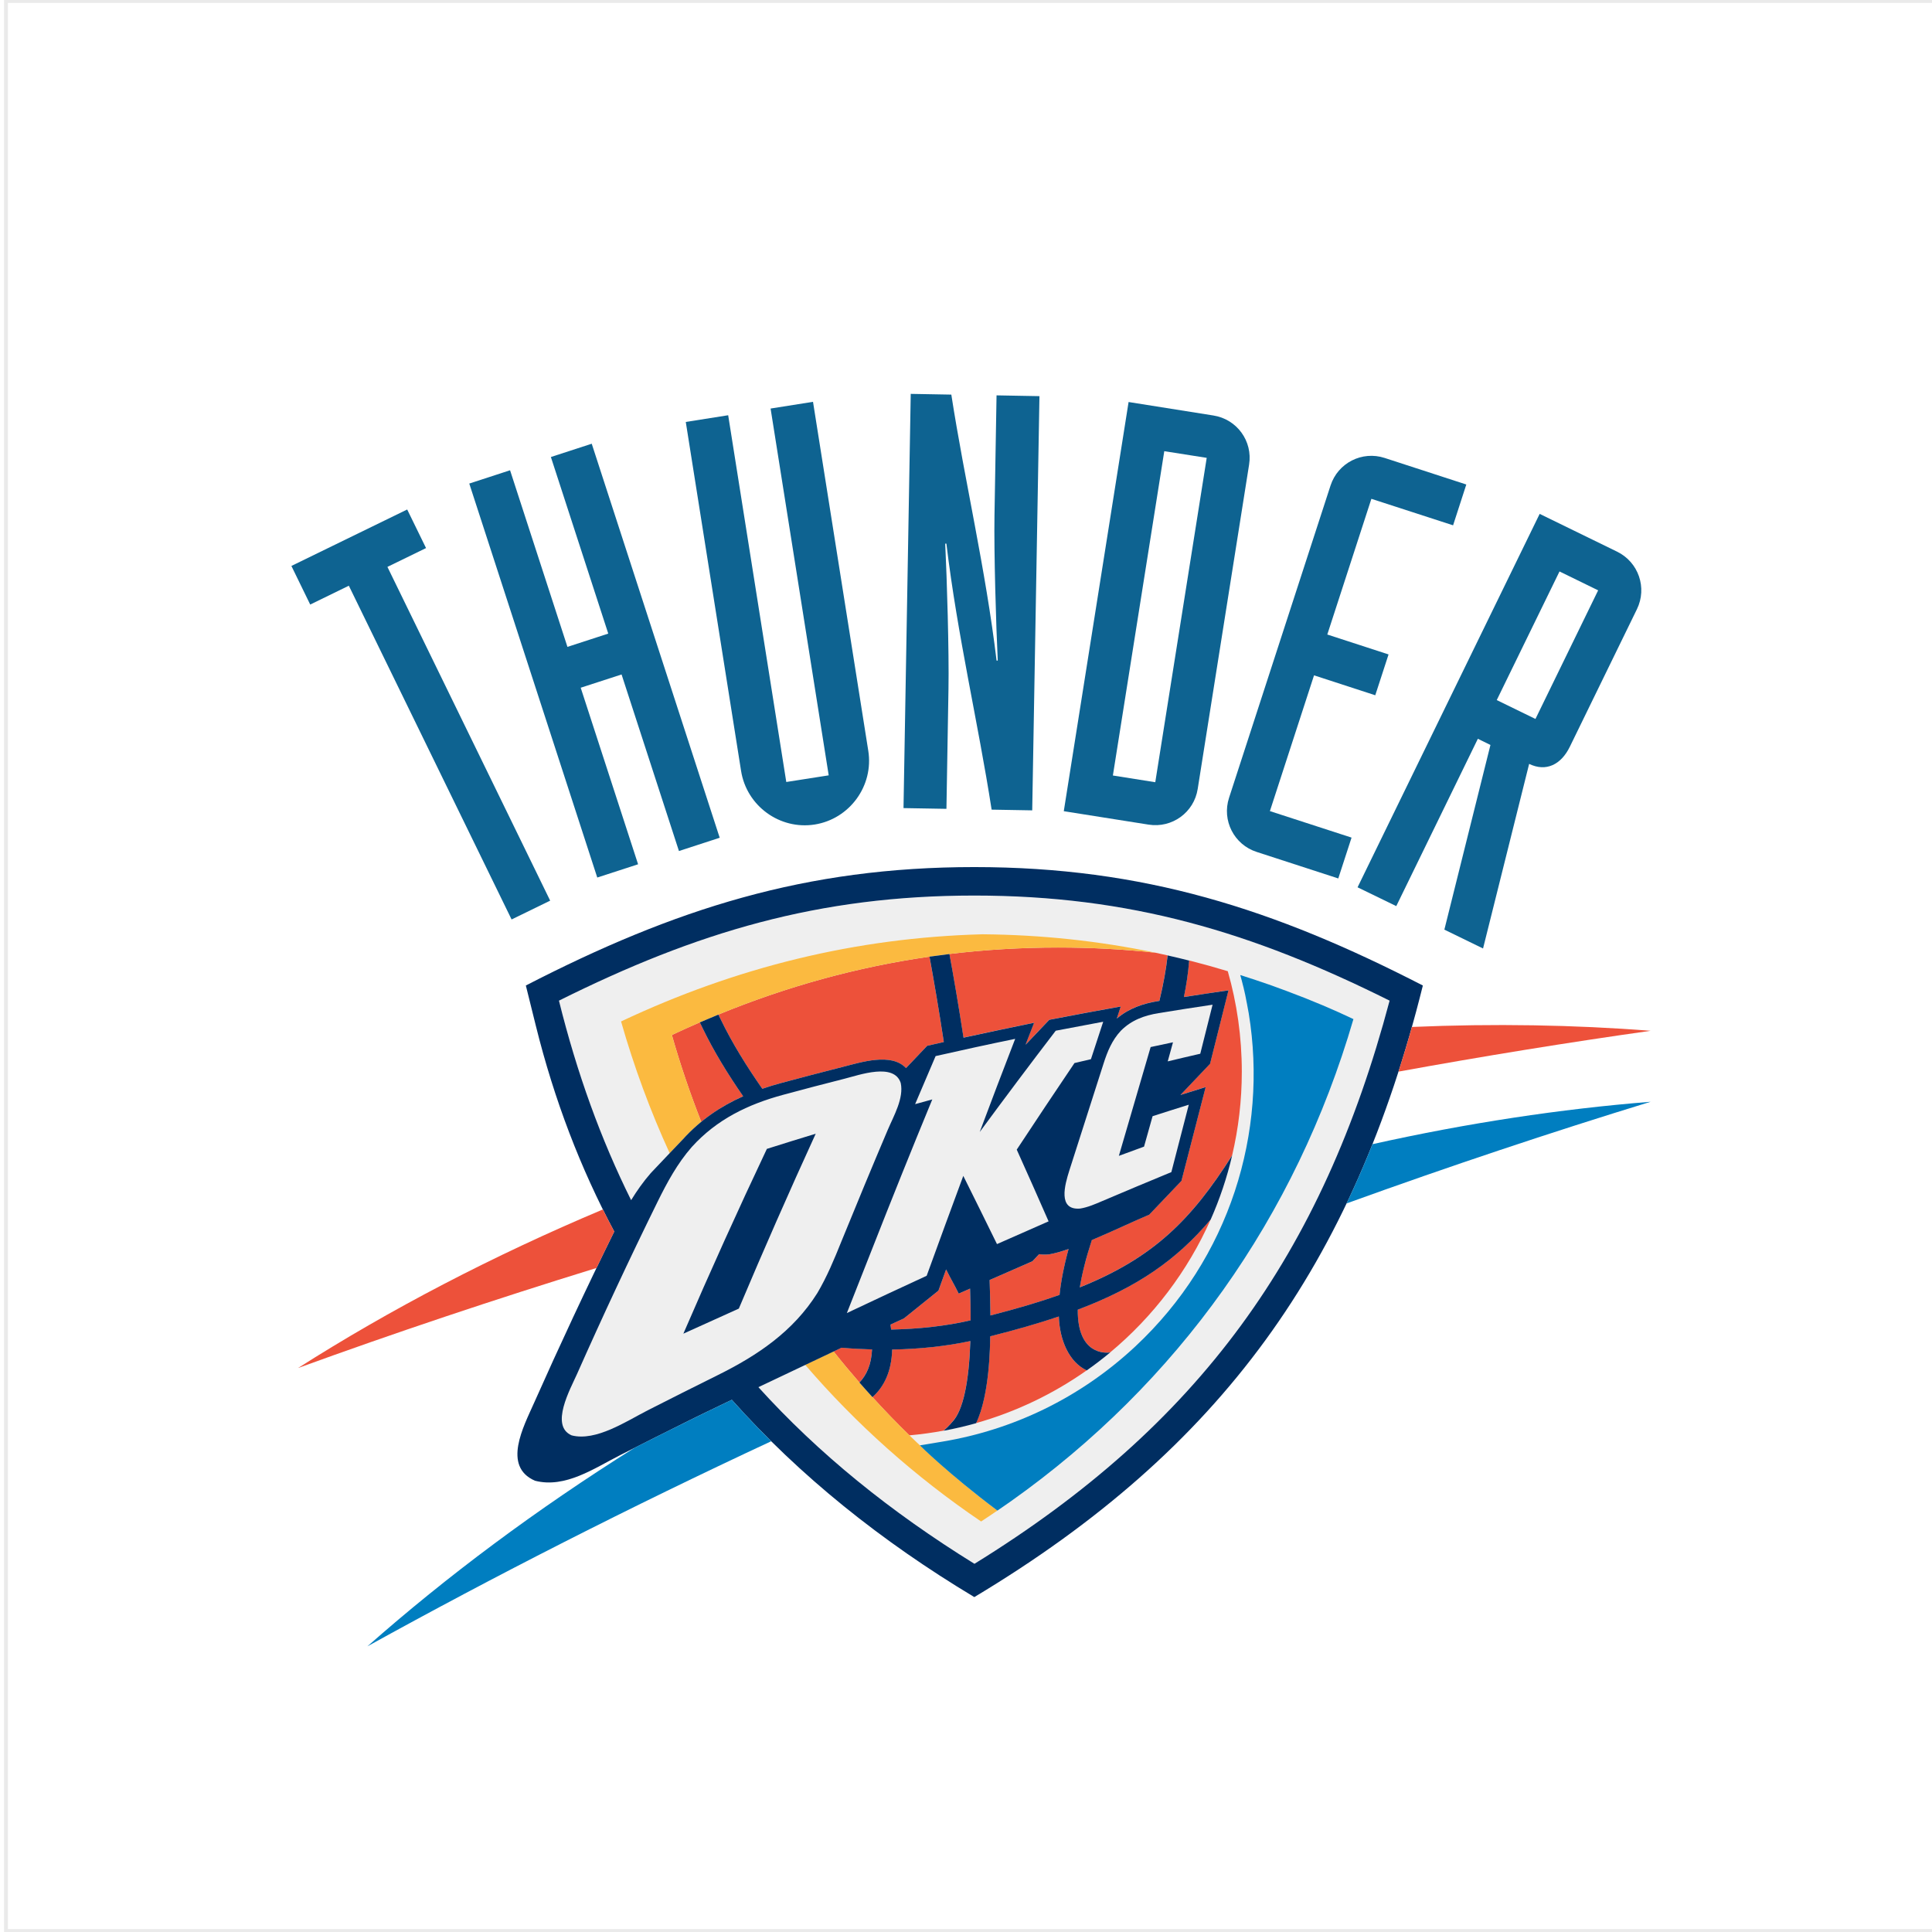 <?xml version="1.0" encoding="utf-8"?>
<!-- Generator: Adobe Illustrator 16.0.0, SVG Export Plug-In . SVG Version: 6.00 Build 0)  -->
<!DOCTYPE svg PUBLIC "-//W3C//DTD SVG 1.1//EN" "http://www.w3.org/Graphics/SVG/1.1/DTD/svg11.dtd">
<svg version="1.1" id="content" xmlns="http://www.w3.org/2000/svg" xmlns:xlink="http://www.w3.org/1999/xlink" x="0px" y="0px"
	 width="500px" height="500px" viewBox="0 0 500 500" enable-background="new 0 0 500 500" xml:space="preserve">
<g id="bounds">
	<rect x="1.55" y="0.25" fill="none" stroke="#EAEAEA" stroke-miterlimit="10" width="499.5" height="499.5"/>
</g>
<rect id="position" x="0.5" y="0.5" display="none" fill="none" stroke="#000000" width="499" height="499"/>
<g>
	<path opacity="0.2" fill="#212121" enable-background="new    " d="M189.39,378.018c1.94,2.176,3.936,4.297,5.96,6.404
		C193.326,382.314,191.333,380.188,189.39,378.018z"/>
	<path fill="#0E6391" d="M309.965,204.177l13.301-83.94c0.976-6.085-3.159-11.756-9.249-12.709l-21.938-3.487l-16.771,105.895
		l21.943,3.474C303.33,214.378,309.012,210.262,309.965,204.177z M301.314,116.763l10.982,1.73l-13.312,83.945l-10.971-1.741
		L301.314,116.763z"/>
	<path fill="#0E6391" d="M361.355,234.501l21.114-43.305l3.257,1.6L373.8,240.589l10.011,4.877l11.93-47.771
		c4.385,2.136,8.273,0.178,10.521-4.421l17.371-35.606c2.705-5.554,0.417-12.194-5.146-14.906l-20.021-9.771l-47.129,96.642
		L361.355,234.501z M403.599,147.892l10,4.886l-16.224,33.287l-10.018-4.886L403.599,147.892z"/>
	<path fill="#0E6391" d="M325.219,220.477l21.127,6.865l3.436-10.57l-21.133-6.86l11.422-35.134l15.846,5.156l3.44-10.567
		l-15.853-5.153l11.408-35.119l21.146,6.857l3.421-10.562l-21.127-6.873c-5.863-1.906-12.097,1.284-14.01,7.139l-26.268,80.827
		C316.182,212.321,319.359,218.579,325.219,220.477z"/>
	<path fill="#0E6391" d="M245.465,178.257c0.172-9.466-0.4-28.555-0.844-37.562l0.306,0.005
		c2.876,23.929,8.198,46.248,11.704,68.834l10.506,0.186l1.871-107.198l-11.104-0.202l-0.533,31.086
		c-0.162,9.458,0.406,28.547,0.847,37.557h-0.304c-2.876-23.933-8.203-46.246-11.714-68.84l-10.503-0.189l-1.871,107.201
		l11.111,0.191L245.465,178.257z"/>
	<polygon fill="#0E6391" points="90.278,151.581 132.4,237.957 142.383,233.087 100.265,146.711 110.259,141.841 105.381,131.857 
		75.414,146.467 80.284,156.458 	"/>
	<path fill="#0E6391" d="M210.844,213.385c9.058-1.441,15.302-10.034,13.867-19.076l-14.304-90.317l-10.979,1.738l15.04,94.927
		l-10.979,1.72l-15.036-94.914l-10.974,1.735l14.312,90.315C193.223,208.569,201.808,214.815,210.844,213.385z"/>
	<polygon fill="#0E6391" points="165.137,223.674 150.286,177.983 160.862,174.55 175.71,220.243 186.259,216.809 153.139,114.836 
		142.569,118.275 157.417,163.974 146.853,167.413 132.004,121.704 121.447,125.143 154.572,227.106 	"/>
	<path fill="#EFEFEF" d="M189.39,362.268c1.94,2.174,3.936,4.297,5.96,6.4C193.326,366.564,191.333,364.438,189.39,362.268z
		 M352.465,302.662c-0.231,0.537-0.461,1.091-0.697,1.627C352.004,303.753,352.231,303.201,352.465,302.662z"/>
	<path fill="#EFEFEF" d="M230.46,342.805l3.49-1.609l8.917-7.178l1.985-5.488c1.292,2.629,1.982,3.654,3.264,6.26l2.936-1.298
		c0.099,2.842,0.15,5.579,0.15,8.214c-6.43,1.48-13.396,2.24-20.575,2.383L230.46,342.805z M256.113,331.264
		c3.693-1.633,7.385-3.248,11.084-4.854l1.732-1.828c0.729,0.113,1.567,0.135,2.521,0.061c1.438-0.229,3.183-0.736,5.104-1.396
		c-1.25,4.531-1.986,8.475-2.344,11.878c-5.256,1.853-11.17,3.604-17.888,5.317C256.301,337.494,256.225,334.426,256.113,331.264z
		 M252.152,231.769c40.27,0.005,71.838,9.435,107.467,27.181c-17.438,65.729-49.342,109.887-107.441,145.743
		c-21.833-13.508-40.39-28.569-55.908-45.709c6.902-3.295,14.678-6.983,21.517-10.209c2.762,0.246,5.4,0.389,7.885,0.438
		c-0.148,3.793-1.359,6.582-3.264,8.567c1.106,1.271,2.25,2.539,3.378,3.783c3.012-2.688,4.944-6.66,5.099-12.315
		c7.08-0.127,13.903-0.853,20.232-2.202c-0.35,10.374-1.799,17.993-4.742,21.008c-0.112,0.1-0.184,0.188-0.21,0.264
		c-0.743,0.802-1.393,1.439-1.964,1.938c2.839-0.524,5.652-1.184,8.402-1.955c3.562-7.364,3.605-20.25,3.664-22.485
		c6.575-1.652,12.451-3.342,17.75-5.129c0.195,6.054,2.627,11.824,7.229,13.955c2.081-1.466,4.103-3.024,6.069-4.646
		c-1.17,0.167-8.5,0.688-8.394-11.069c15.472-5.849,25.546-12.872,34.407-23.349c2.338-5.289,4.211-10.832,5.549-16.572
		c-10.592,16.699-20.365,26.484-39.428,34.143c0.552-3.381,1.537-7.414,3.113-12.241c5.541-2.327,11.348-5.109,14.848-6.558
		l8.344-8.76c2.092-8.082,4.18-16.188,6.261-24.267l-6.513,2.03l7.653-8.057c1.606-6.348,3.188-12.689,4.772-19.025
		c-3.846,0.563-7.688,1.137-11.536,1.742c0.649-3.16,1.118-6.312,1.358-9.44c-1.857-0.47-3.713-0.921-5.571-1.33
		c-0.396,3.506-1.079,7.418-2.138,11.772l-0.52,0.077c-3.605,0.601-7.303,1.781-10.496,4.49l1.019-3.121
		c-6.158,1.106-12.332,2.249-18.499,3.447l-6.121,6.448l0.189-0.527l2.009-5.156c-6.103,1.247-12.188,2.535-18.272,3.858
		c-1.261-8.21-2.531-15.628-3.641-21.642c-1.725,0.202-3.444,0.43-5.165,0.682c1.121,6.09,2.431,13.686,3.703,22.082l-4.302,0.975
		l-5.483,5.768c-3.83-4.053-11.626-1.49-16.528-0.258c-5.329,1.344-10.639,2.752-15.949,4.168c-1.593,0.441-3.167,0.916-4.711,1.455
		c-3.994-5.748-7.723-11.66-10.793-18.037l-0.576-1.166c-1.601,0.652-3.201,1.334-4.804,2.021l0.68,1.406
		c3.02,6.231,6.634,12.062,10.541,17.714c-5.728,2.551-11.03,6.077-15.6,11.133c0,0-7.444,7.797-8.328,8.761
		c-1.929,2.209-3.593,4.572-5.069,6.985c-7.813-15.733-14.02-32.865-18.677-51.625C180.304,241.195,211.884,231.769,252.152,231.769
		z"/>
	<path fill="#ED513A" d="M230.46,342.805l3.49-1.609l8.917-7.178l1.985-5.488c1.292,2.629,1.982,3.654,3.264,6.26l2.936-1.298
		c0.099,2.842,0.15,5.579,0.15,8.214c-6.43,1.48-13.396,2.24-20.575,2.383L230.46,342.805z M256.113,331.264
		c3.693-1.633,7.385-3.248,11.084-4.854l1.732-1.828c0.729,0.113,1.567,0.135,2.521,0.061c1.438-0.229,3.183-0.736,5.104-1.396
		c-1.25,4.531-1.986,8.475-2.344,11.878c-5.256,1.853-11.17,3.604-17.888,5.317C256.301,337.494,256.225,334.426,256.113,331.264z
		 M185.912,262.57c17.753-7.289,35.906-12.287,54.639-14.985c1.118,6.088,2.428,13.685,3.703,22.085l-4.302,0.971l-5.486,5.77
		c-3.829-4.059-11.624-1.494-16.528-0.262c-5.329,1.348-10.641,2.757-15.952,4.176c-1.593,0.436-3.164,0.908-4.708,1.451
		c-3.992-5.75-7.723-11.661-10.793-18.039L185.912,262.57z M181.484,290.316c-2.879-7.303-5.418-14.801-7.608-22.457
		c2.397-1.131,4.812-2.221,7.232-3.271l0.68,1.411c3.02,6.229,6.634,12.061,10.541,17.709
		C188.496,285.42,184.85,287.568,181.484,290.316z M222.407,357.782c-2.283-2.628-4.522-5.308-6.68-8.032l2.062-0.975
		c2.762,0.246,5.4,0.388,7.884,0.438C225.522,353.008,224.312,355.797,222.407,357.782z M244.197,370.252
		c-2.9,0.542-5.849,0.945-8.851,1.213c-3.283-3.205-6.478-6.507-9.559-9.898c3.009-2.688,4.944-6.658,5.098-12.314
		c7.083-0.127,13.903-0.854,20.23-2.202c-0.346,10.374-1.793,17.993-4.742,21.009c-0.112,0.098-0.181,0.187-0.208,0.264
		C245.42,369.119,244.771,369.754,244.197,370.252z M281.247,354.643c-8.593,6.062-18.261,10.727-28.646,13.66
		c3.562-7.365,3.605-20.25,3.664-22.486c6.575-1.651,12.451-3.342,17.75-5.129C274.213,346.74,276.639,352.518,281.247,354.643z
		 M313.326,315.584c-5.939,13.396-14.898,25.163-26.012,34.417c-1.172,0.167-8.496,0.69-8.396-11.069
		C294.391,333.086,304.465,326.062,313.326,315.584z M273.855,245.22c8.52,0,16.914,0.444,25.178,1.341
		c6.311,1.321,12.539,2.911,18.717,4.787c2.365,8.262,3.629,16.984,3.629,26.002c0,7.451-0.863,14.701-2.504,21.664
		c-10.59,16.689-20.363,26.48-39.428,34.141c0.547-3.383,1.537-7.418,3.107-12.244c5.547-2.324,11.354-5.109,14.854-6.559
		l8.344-8.759c2.086-8.079,4.178-16.186,6.262-24.267l-6.514,2.031l7.654-8.057c1.605-6.344,3.188-12.691,4.771-19.025
		c-3.845,0.567-7.688,1.142-11.535,1.74c0.65-3.16,1.117-6.306,1.355-9.439c-1.863-0.469-3.71-0.918-5.57-1.33
		c-0.396,3.511-1.078,7.415-2.136,11.771l-0.519,0.078c-3.605,0.602-7.305,1.785-10.496,4.497l1.018-3.129
		c-6.16,1.112-12.332,2.248-18.5,3.447l-6.122,6.444l0.188-0.528l2.012-5.156c-6.104,1.25-12.188,2.535-18.272,3.861
		c-1.261-8.21-2.534-15.625-3.641-21.642C254.941,245.783,264.316,245.22,273.855,245.22z"/>
	<path fill="#FBBA40" d="M173.313,298.445c-5.018-10.934-9.22-22.326-12.584-34.096c29.842-14.072,60.727-21.669,93.513-22.559
		c15.339,0.13,30.227,1.73,44.791,4.769c-8.264-0.897-16.658-1.341-25.178-1.341c-9.539,0-18.914,0.555-28.145,1.681
		c-1.728,0.207-3.445,0.435-5.162,0.684c-18.733,2.694-36.888,7.697-54.639,14.986c-1.601,0.652-3.206,1.332-4.804,2.02
		c-2.42,1.049-4.825,2.145-7.232,3.27c2.19,7.656,4.729,15.146,7.608,22.457c-1.643,1.36-3.243,2.867-4.753,4.531L173.313,298.445z
		 M253.908,393.758c-17.107-11.596-32.359-25.223-45.527-40.54l7.346-3.474c2.158,2.725,4.39,5.4,6.68,8.027
		c1.109,1.277,2.25,2.545,3.381,3.789c9.755,10.719,20.562,20.543,32.345,29.365C256.742,391.887,255.333,392.828,253.908,393.758z"
		/>
	<path fill="#002E61" d="M230.46,342.805l0.167,1.281c7.179-0.141,14.145-0.9,20.575-2.383c0-2.633-0.056-5.372-0.149-8.214
		l-2.937,1.298c-1.282-2.604-1.972-3.631-3.264-6.258l-1.985,5.488l-8.917,7.178L230.46,342.805z M256.113,331.264
		c0.111,3.162,0.183,6.236,0.212,9.176c6.712-1.719,12.632-3.465,17.882-5.316c0.355-3.404,1.096-7.348,2.338-11.878
		c-1.922,0.66-3.656,1.167-5.105,1.396c-0.949,0.075-1.791,0.062-2.521-0.06l-1.726,1.828
		C263.498,328.016,259.807,329.631,256.113,331.264z M252.152,231.769c-40.267,0-71.848,9.435-107.495,27.199
		c4.655,18.761,10.862,35.904,18.678,51.63c1.478-2.416,3.143-4.777,5.069-6.99c0.884-0.963,8.328-8.76,8.328-8.76
		c4.573-5.054,9.873-8.588,15.597-11.131c-3.907-5.645-7.519-11.48-10.537-17.709l-0.681-1.412c1.6-0.687,3.203-1.365,4.806-2.019
		l0.573,1.165c3.071,6.371,6.802,12.29,10.793,18.033c1.544-0.533,3.115-1.01,4.708-1.446c5.31-1.425,10.623-2.829,15.954-4.175
		c4.901-1.239,12.696-3.795,16.528,0.261l5.483-5.769l4.302-0.972c-1.277-8.401-2.585-15.997-3.702-22.091
		c1.717-0.244,3.434-0.472,5.162-0.68c1.111,6.006,2.38,13.434,3.644,21.642c6.078-1.326,12.167-2.606,18.267-3.856l-2.009,5.155
		l-0.188,0.521l6.12-6.44c6.167-1.199,12.341-2.338,18.499-3.447l-1.017,3.127c3.192-2.713,6.889-3.891,10.495-4.498l0.519-0.074
		c1.058-4.355,1.74-8.256,2.138-11.772c1.858,0.417,3.713,0.86,5.571,1.333c-0.24,3.133-0.709,6.276-1.356,9.434
		c3.846-0.6,7.688-1.172,11.534-1.737c-1.584,6.342-3.166,12.68-4.772,19.024l-7.653,8.055l6.515-2.032
		c-2.081,8.08-4.174,16.187-6.263,24.267l-8.344,8.758c-3.5,1.449-9.308,4.229-14.849,6.56c-1.575,4.83-2.557,8.86-3.112,12.244
		c19.06-7.659,28.836-17.449,39.428-34.144c-1.342,5.743-3.211,11.281-5.549,16.571c-8.86,10.479-18.94,17.507-34.407,23.349
		c-0.105,11.761,7.225,11.229,8.395,11.067c-1.965,1.625-3.984,3.183-6.067,4.644c-4.606-2.125-7.037-7.897-7.233-13.947
		c-5.293,1.783-11.174,3.474-17.75,5.127c-0.058,2.23-0.101,15.126-3.664,22.49c-2.75,0.768-5.562,1.431-8.401,1.951
		c0.573-0.5,1.221-1.136,1.961-1.937c0.029-0.077,0.101-0.17,0.213-0.261c2.943-3.022,4.394-10.639,4.742-21.016
		c-6.329,1.354-13.152,2.073-20.232,2.201c-0.152,5.655-2.086,9.628-5.099,12.316c-1.128-1.247-2.271-2.512-3.378-3.784
		c1.905-1.983,3.113-4.772,3.264-8.563c-2.481-0.06-5.123-0.195-7.885-0.442c-6.839,3.225-14.615,6.916-21.517,10.21
		c15.519,17.143,34.074,32.201,55.909,45.709c58.101-35.863,90.006-80.016,107.44-145.742
		C323.99,241.195,292.422,231.773,252.152,231.769z M136.088,255.048c38.542-19.851,72.38-30.649,116.064-30.649
		c43.693,0,77.535,10.809,116.082,30.649c-17.908,72.157-52.108,119.937-116.082,158.278c-24.12-14.471-45.22-31.396-62.756-51.059
		c-4.859,2.324-8.75,4.209-10.725,5.188c-6.04,2.999-12.066,6.02-18.085,9.084c-6.784,3.445-14.293,8.703-22.141,6.67
		c-8.521-3.716-2.909-14.092-0.284-20.018c6.648-14.944,13.566-29.773,20.803-44.469c-8.704-16.304-15.512-34.012-20.28-53.218
		L136.088,255.048z"/>
	<path fill="#EFEFEF" d="M299.863,262.195c-3.701,0.606-7.035,1.791-9.795,4.57c-2.268,2.43-3.463,5.346-4.453,8.435
		c-2.961,9.245-5.92,18.493-8.883,27.757c-1.156,3.657-3.057,10.314,2.814,9.816c1.993-0.318,3.893-1.16,5.764-1.957
		c5.92-2.525,11.875-5.015,17.836-7.475c1.514-5.816,3.018-11.615,4.509-17.438c-3.14,0.979-6.263,1.961-9.368,2.967
		c-0.75,2.627-1.475,5.26-2.213,7.879c-2.172,0.785-4.354,1.587-6.514,2.385c2.756-9.386,5.493-18.765,8.226-28.158
		c1.932-0.418,3.86-0.816,5.782-1.23c-0.463,1.645-0.918,3.291-1.361,4.939c2.8-0.674,5.621-1.342,8.42-1.98
		c1.078-4.227,2.137-8.459,3.188-12.691C309.163,260.703,304.521,261.434,299.863,262.195z M273.223,266.748
		c-6.654,8.682-13.197,17.423-19.67,26.21c3.018-8.042,6.066-16.083,9.176-24.103c-6.889,1.408-13.75,2.912-20.592,4.459
		c-1.784,4.134-3.546,8.285-5.303,12.438c1.492-0.407,2.967-0.815,4.442-1.22c-5.39,13.048-10.647,26.146-15.8,39.285
		c-2.115,5.326-4.214,10.658-6.308,16.002c6.868-3.254,13.76-6.473,20.655-9.65c3.123-8.622,6.289-17.232,9.477-25.852
		c2.922,5.877,5.836,11.76,8.719,17.652c4.444-1.972,8.897-3.938,13.358-5.884c-2.715-6.198-5.459-12.388-8.245-18.562
		c4.939-7.491,9.917-14.965,14.943-22.406c1.425-0.328,2.84-0.662,4.259-1c1.062-3.227,2.112-6.465,3.175-9.691
		C281.414,265.188,277.328,265.957,273.223,266.748z M191.208,338.664c-4.795,2.148-9.57,4.309-14.354,6.488
		c6.926-16.055,14.125-32,21.612-47.822c4.204-1.332,8.432-2.645,12.641-3.924C204.233,308.408,197.609,323.495,191.208,338.664z
		 M202.67,283.338c-9.081,2.459-17.173,6.35-23.648,13.514c-3.72,4.25-6.366,9.146-8.837,14.152
		c-7.247,14.721-14.195,29.587-20.851,44.586c-1.736,3.896-7.073,13.418-1.396,15.881c6.273,1.629,14.137-3.646,19.669-6.471
		c6.022-3.072,12.072-6.102,18.115-9.1c10.308-5.104,19.545-11.303,25.812-21.27c2.5-4.229,4.362-8.729,6.177-13.244
		c3.958-9.688,7.951-19.367,12.048-29c1.542-3.617,4.196-8.178,3.347-12.119c-1.73-5.307-10.666-2.074-14.562-1.09
		C213.237,280.523,207.943,281.906,202.67,283.338z"/>
	<path fill="#007EC0" d="M324.873,253.602c2.829,0.932,5.473,1.869,8.116,2.871c6.595,2.452,12.438,4.955,17.279,7.27
		c-14.923,51.234-45.491,94.178-88.612,124.756l-3.523,2.441c-12.635-9.479-20.074-16.879-20.074-16.879l5.95-0.99
		c18.021-3.019,35.407-11.18,49.777-24.582c24.497-22.857,34.429-55.48,29.386-86.233c-0.116-0.694-0.252-1.39-0.385-2.085
		l-0.055-0.306l-0.061-0.308l-0.074-0.346l-0.062-0.332l-0.066-0.342l-0.061-0.334l-0.077-0.364l-0.066-0.354l-0.079-0.332
		l-0.062-0.281l-0.085-0.398l-0.093-0.367l-0.062-0.285l-0.059-0.271l-0.074-0.268c-0.271-1.112-0.515-2.053-0.774-2.944
		C322.291,252.755,323.594,253.18,324.873,253.602z"/>
	<path fill="#007EC0" d="M355.195,296.115c24.599-5.484,48.709-9.121,71.988-10.979c-25.803,7.908-52.068,16.681-78.686,26.308
		C350.869,306.479,353.102,301.365,355.195,296.115z M95.095,426.064c20.591-18.18,43.788-35.473,69.217-51.424
		c4.769-2.412,9.562-4.812,14.354-7.182c1.977-0.989,5.871-2.867,10.724-5.191c3.278,3.668,6.672,7.24,10.191,10.727
		C163.085,390.008,128.15,407.785,95.095,426.064z"/>
	<path fill="#ED513A" d="M365.402,265.775c21.26-0.908,41.93-0.558,61.781,0.994c-21.385,3.021-43.16,6.545-65.252,10.565
		C363.137,273.559,364.307,269.693,365.402,265.775z M77.137,354.043c23.874-15.195,50.327-29.009,78.887-41.036
		c0.953,1.933,1.929,3.843,2.946,5.72c-1.547,3.135-3.078,6.271-4.591,9.424C127.822,336.34,102.043,344.984,77.137,354.043z"/>
</g>
</svg>
